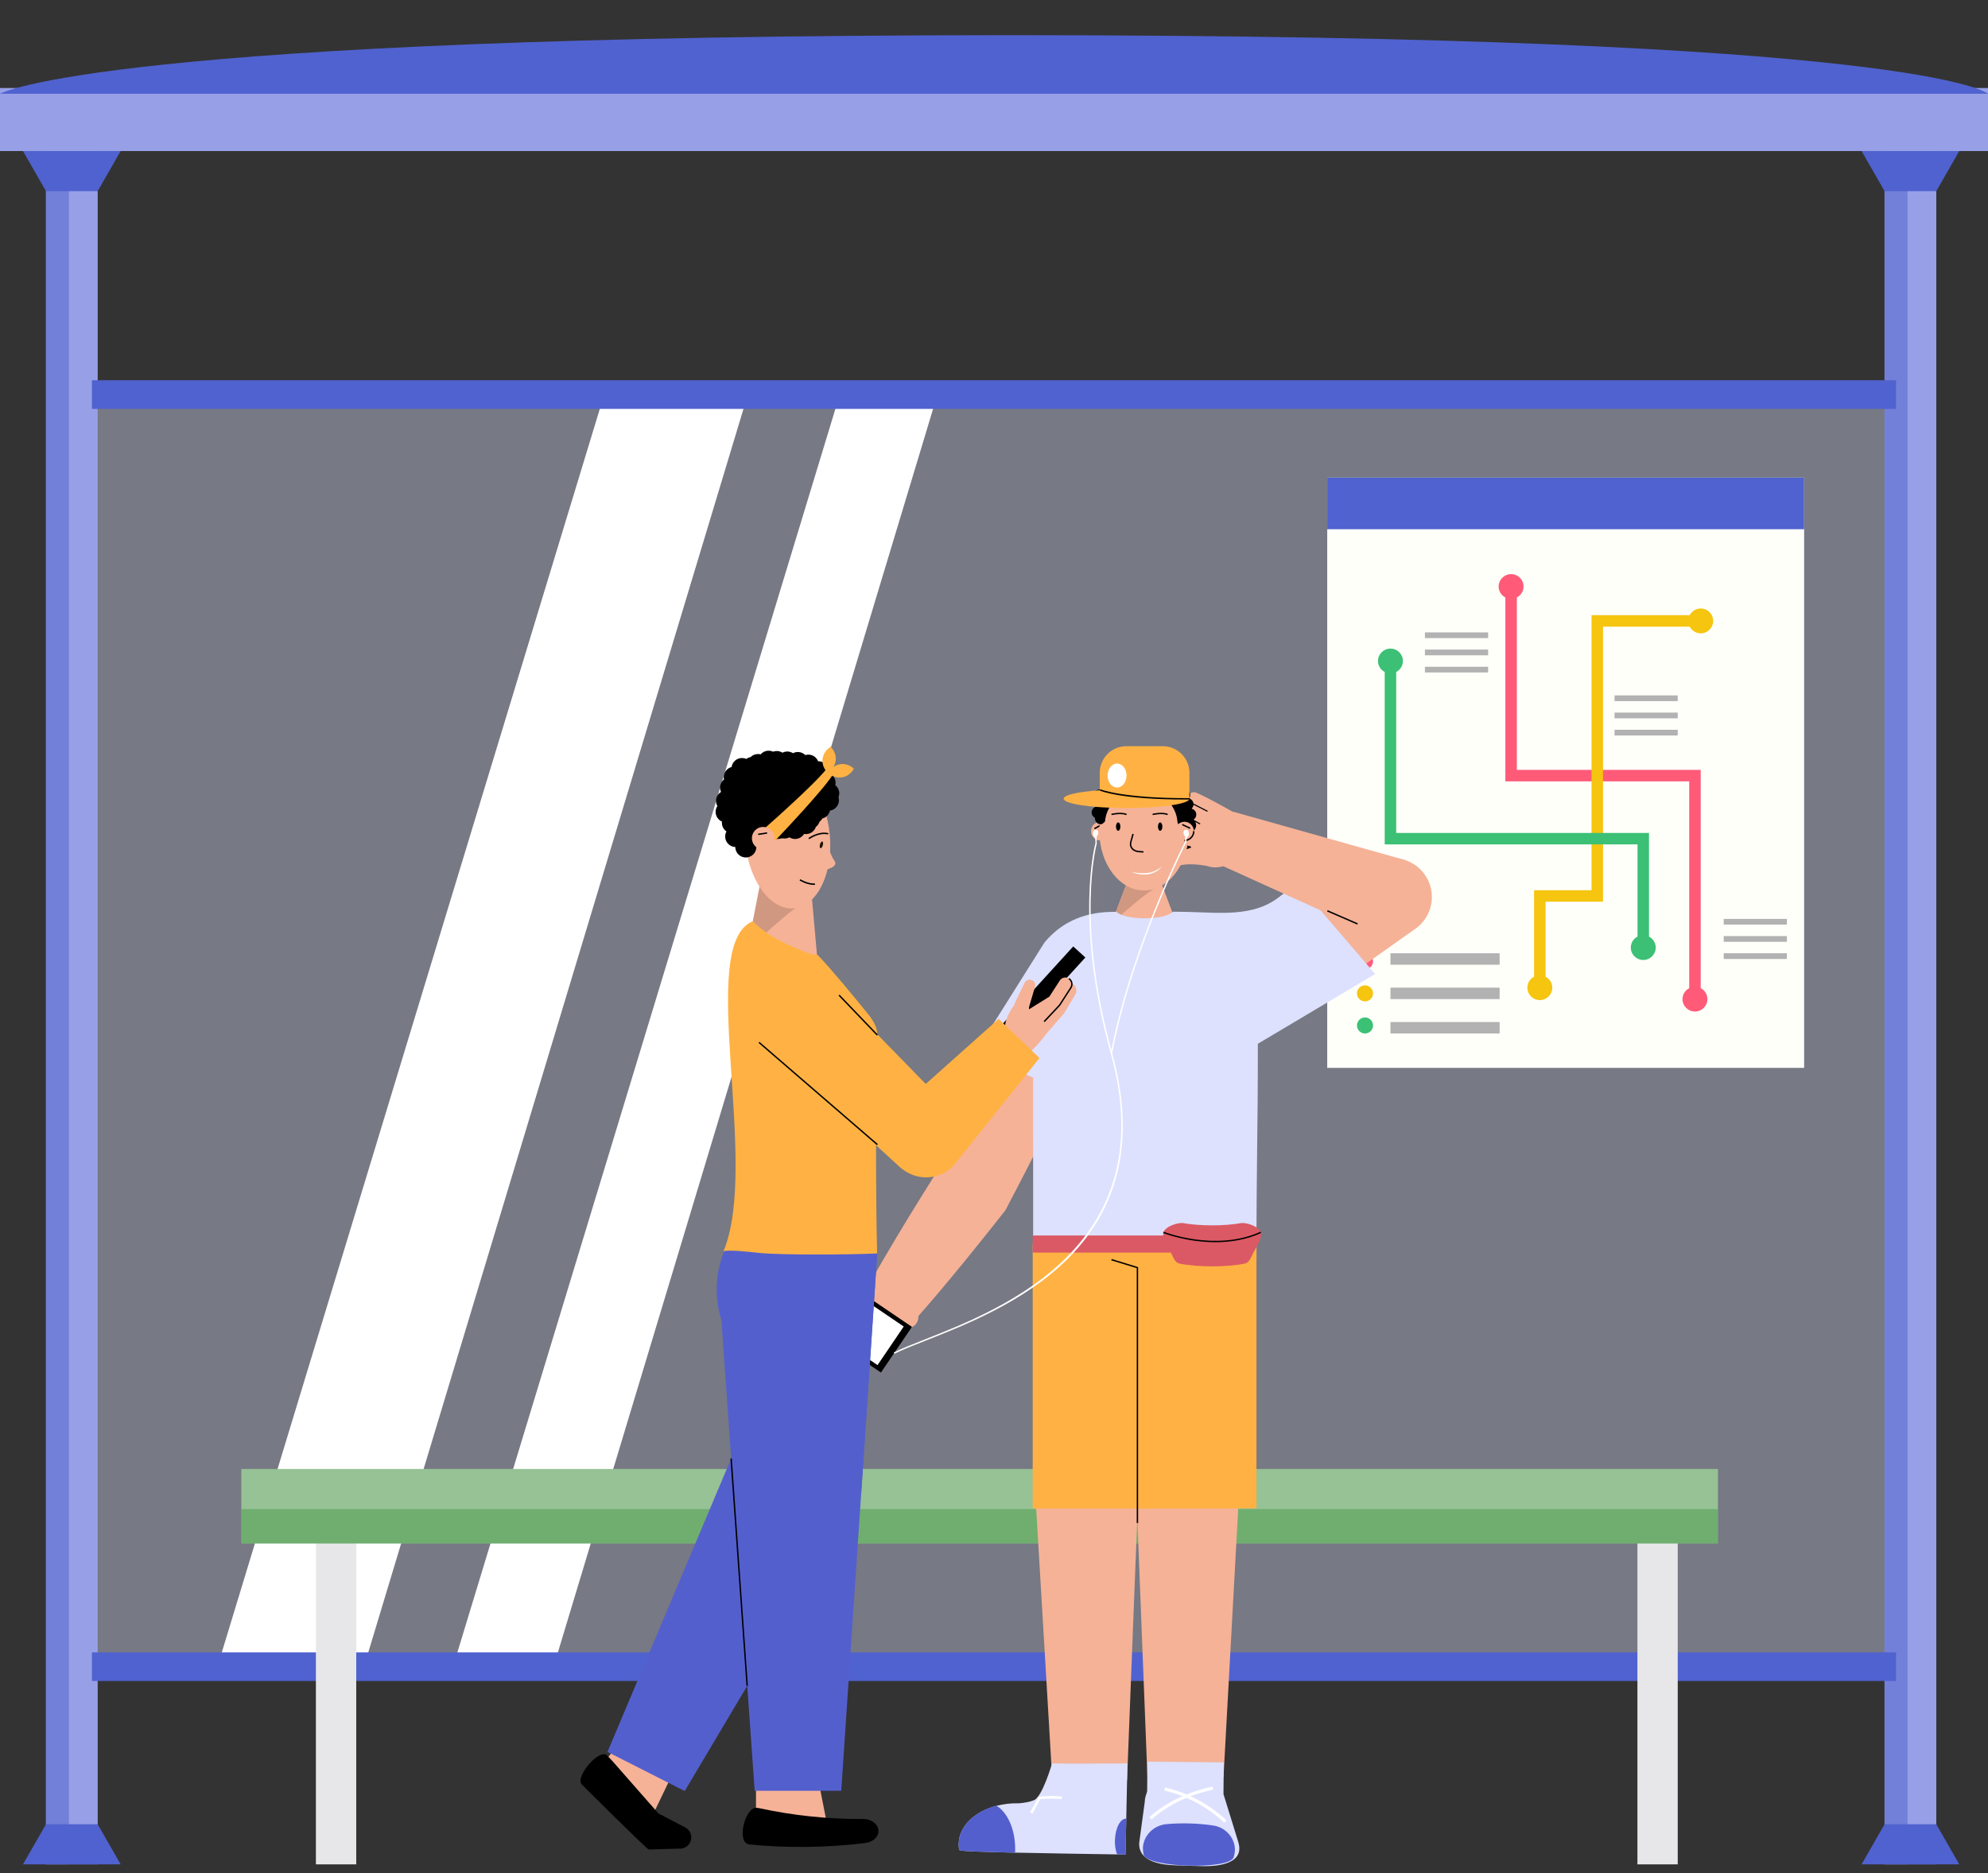 <svg width="226" height="213" viewBox="0 0 226 213" fill="none" xmlns="http://www.w3.org/2000/svg">
<rect x="0" y="0" width="226" height="213" fill="#333333" stroke="none"/>
<g clip-path="url(#clip0_1693_10634)">
<path opacity="0.4" d="M215.547 45.193H10.449V189.194H215.547V45.193Z" fill="#DDE2FE"/>
<path d="M220.121 15.872H214.242V212H220.121V15.872Z" fill="#97A0E7"/>
<path d="M216.855 15.872H214.242V212H216.855V15.872Z" fill="#7380DA"/>
<path d="M11.105 15.872H5.227V212H11.105V15.872Z" fill="#97A0E7"/>
<path d="M7.839 15.872H5.227V212H7.839V15.872Z" fill="#7380DA"/>
<path d="M13.717 17.175H2.613L5.226 21.736H11.105L13.717 17.175Z" fill="#5062CF"/>
<path d="M222.733 17.175H211.629L214.242 21.736H220.12L222.733 17.175Z" fill="#5062CF"/>
<path d="M205.097 54.315H150.883V121.429H205.097V54.315Z" fill="#FFFFFA"/>
<path d="M190.728 79.076H183.543V79.728H190.728V79.076Z" fill="#B2B2B2"/>
<path d="M190.728 81.031H183.543V81.682H190.728V81.031Z" fill="#B2B2B2"/>
<path d="M190.728 82.985H183.543V83.637H190.728V82.985Z" fill="#B2B2B2"/>
<path d="M169.173 71.909H161.988V72.56H169.173V71.909Z" fill="#B2B2B2"/>
<path d="M169.173 73.863H161.988V74.515H169.173V73.863Z" fill="#B2B2B2"/>
<path d="M169.173 75.818H161.988V76.469H169.173V75.818Z" fill="#B2B2B2"/>
<path d="M205.097 54.315H150.883V60.18H205.097V54.315Z" fill="#5062CF"/>
<path d="M203.138 104.488H195.953V105.139H203.138V104.488Z" fill="#B2B2B2"/>
<path d="M203.138 106.443H195.953V107.094H203.138V106.443Z" fill="#B2B2B2"/>
<path d="M203.138 108.397H195.953V109.049H203.138V108.397Z" fill="#B2B2B2"/>
<path d="M170.481 112.307H158.07V113.61H170.481V112.307Z" fill="#B2B2B2"/>
<path d="M170.481 108.397H158.07V109.701H170.481V108.397Z" fill="#B2B2B2"/>
<path d="M170.481 116.216H158.07V117.519H170.481V116.216Z" fill="#B2B2B2"/>
<path d="M156.091 109.31C156.091 109.811 155.679 110.222 155.176 110.222C154.673 110.222 154.262 109.811 154.262 109.31C154.262 108.808 154.673 108.397 155.176 108.397C155.679 108.397 156.091 108.808 156.091 109.31Z" fill="#FF5B79"/>
<path d="M156.091 112.959C156.091 113.46 155.679 113.871 155.176 113.871C154.673 113.871 154.262 113.46 154.262 112.959C154.262 112.457 154.673 112.046 155.176 112.046C155.679 112.046 156.091 112.457 156.091 112.959Z" fill="#F5C50F"/>
<path d="M156.091 116.608C156.091 117.109 155.679 117.52 155.176 117.52C154.673 117.52 154.262 117.109 154.262 116.608C154.262 116.106 154.673 115.695 155.176 115.695C155.679 115.695 156.091 116.106 156.091 116.608Z" fill="#3BC075"/>
<path d="M193.34 112.366V87.546H172.438V67.94C172.888 67.706 173.202 67.237 173.202 66.696C173.202 65.914 172.568 65.282 171.785 65.282C171.001 65.282 170.367 65.914 170.367 66.696C170.367 67.237 170.681 67.706 171.131 67.94V88.85H192.033V112.366C191.582 112.6 191.269 113.069 191.269 113.61C191.269 114.392 191.903 115.024 192.686 115.024C193.47 115.024 194.104 114.392 194.104 113.61C194.104 113.069 193.79 112.6 193.34 112.366Z" fill="#FF5B79"/>
<path d="M193.339 69.191C192.797 69.191 192.327 69.504 192.092 69.954H180.929V101.23H174.397V111.062C173.946 111.297 173.633 111.766 173.633 112.307C173.633 113.089 174.266 113.721 175.05 113.721C175.834 113.721 176.468 113.089 176.468 112.307C176.468 111.766 176.154 111.297 175.703 111.062V102.533H182.235V71.257H192.092C192.327 71.707 192.797 72.019 193.339 72.019C194.123 72.019 194.757 71.387 194.757 70.605C194.757 69.823 194.123 69.191 193.339 69.191Z" fill="#F5C50F"/>
<path d="M187.463 106.501V94.714H158.723V76.411C159.174 76.176 159.487 75.707 159.487 75.166C159.487 74.385 158.854 73.752 158.07 73.752C157.286 73.752 156.652 74.385 156.652 75.166C156.652 75.707 156.966 76.176 157.417 76.411V96.017H186.156V106.501C185.706 106.736 185.392 107.205 185.392 107.746C185.392 108.528 186.026 109.16 186.81 109.16C187.593 109.16 188.227 108.528 188.227 107.746C188.227 107.205 187.913 106.736 187.463 106.501Z" fill="#3BC075"/>
<path d="M226 10.008H0V17.175H226V10.008Z" fill="#97A0E7"/>
<path d="M0 10.659H226C226 10.659 218.763 4 115.162 4C11.561 4 0 10.659 0 10.659Z" fill="#5062CF"/>
<path d="M211.629 212H222.733L220.12 207.439H214.242L211.629 212Z" fill="#5062CF"/>
<path d="M2.613 212H13.717L11.105 207.439H5.226L2.613 212Z" fill="#5062CF"/>
<path d="M68.583 45.193L24.82 189.194H41.476L84.913 45.193H68.583Z" fill="white"/>
<path d="M51.602 189.194H63.032L106.469 45.193H95.365L51.602 189.194Z" fill="white"/>
<path d="M215.547 187.891H10.449V191.149H215.547V187.891Z" fill="#5062CF"/>
<path d="M215.547 43.239H10.449V46.497H215.547V43.239Z" fill="#5062CF"/>
<path d="M190.729 172.905H186.156V212H190.729V172.905Z" fill="#E7E7E9"/>
<g style="mix-blend-mode:multiply" opacity="0.6">
<path d="M188.116 172.905H186.156V212H188.116V172.905Z" fill="#E7E7E9"/>
</g>
<path d="M40.498 172.905H35.926V212H40.498V172.905Z" fill="#E7E7E9"/>
<g style="mix-blend-mode:multiply" opacity="0.6">
<path d="M37.885 172.905H35.926V212H37.885V172.905Z" fill="#E7E7E9"/>
</g>
<path d="M195.301 167.041H27.434V175.511H195.301V167.041Z" fill="#96C295"/>
<g style="mix-blend-mode:multiply" opacity="0.4">
<path d="M195.301 171.602H27.434V175.511H195.301V171.602Z" fill="#369239"/>
</g>
</g>
<g clip-path="url(#clip1_1693_10634)">
<path d="M104.183 150.479C103.523 151.451 101.634 151.316 99.959 150.179C98.285 149.042 97.466 147.337 98.12 146.365C98.78 145.393 100.668 145.528 102.343 146.665C104.018 147.802 104.837 149.507 104.183 150.479Z" fill="#F5B297"/>
<path d="M122.385 121.44C121.78 122.76 121.144 124.068 120.514 125.376L119.555 127.332C119.237 127.986 118.907 128.634 118.583 129.282L118.094 130.26L117.599 131.232L116.609 133.175L115.606 135.113L114.598 137.05L114.396 137.442C114.341 137.552 114.262 137.668 114.188 137.759L112.99 139.275L111.786 140.785L110.576 142.289L109.971 143.04L109.359 143.786C108.95 144.281 108.547 144.783 108.131 145.278L106.89 146.763C106.053 147.747 105.221 148.731 104.366 149.697L98.926 145.846C99.549 144.715 100.203 143.603 100.851 142.49L101.835 140.828C102.165 140.272 102.501 139.728 102.832 139.171L103.333 138.346L103.84 137.527L104.855 135.883L105.875 134.245L106.908 132.613L106.499 133.322L107.318 131.299L108.149 129.282L108.987 127.265L109.408 126.256L109.836 125.254C110.124 124.587 110.405 123.915 110.692 123.249L111.56 121.25C112.147 119.918 112.733 118.591 113.351 117.271L122.397 121.452L122.385 121.44Z" fill="#F5B297"/>
<path d="M103.67 150.88L95.188 145.126L91.664 150.321L100.147 156.075L103.67 150.88Z" fill="black"/>
<path d="M102.738 150.839L95.57 145.977L92.592 150.368L99.76 155.23L102.738 150.839Z" fill="white"/>
<path d="M133.021 98.225C133.198 98.482 133.522 98.585 133.809 98.494L133.871 98.475C134.127 98.396 134.402 98.341 134.69 98.311C134.977 98.28 135.276 98.274 135.576 98.28C135.875 98.292 136.181 98.317 136.487 98.353C136.639 98.372 136.786 98.396 136.939 98.421C137.012 98.433 137.086 98.445 137.159 98.463L137.263 98.488L137.312 98.5H137.336L137.348 98.512C138.027 98.757 139.439 98.653 139.683 97.974C139.8 97.656 139.634 97.265 139.353 96.917L139.683 96.171C139.683 96.171 140.044 94.888 140.24 94.258C140.258 94.282 140.27 94.307 140.27 94.325L141.101 92.596L140.221 92.357C139.769 92.094 136.273 90.132 135.79 90.083C135.674 90.071 135.564 90.089 135.466 90.132C135.252 90.224 135.093 90.426 135.069 90.676C135.044 90.939 135.179 91.183 135.386 91.306C135.46 91.349 135.545 91.379 135.637 91.391C135.808 91.44 136.23 91.672 136.774 91.996C136.78 91.996 136.792 92.009 136.798 92.015C136.774 92.027 136.743 92.039 136.719 92.052C136.285 92.253 135.882 92.534 135.533 92.889C135.478 92.944 135.423 93.005 135.374 93.06C135.35 93.091 135.319 93.127 135.295 93.158C135.264 93.195 135.234 93.231 135.209 93.268C135.117 93.39 135.026 93.525 134.946 93.659C134.818 93.873 134.732 94.105 134.69 94.344C134.69 94.344 134.69 94.35 134.69 94.356C134.684 94.399 134.677 94.441 134.671 94.484C134.671 94.496 134.671 94.515 134.671 94.527C134.61 95.114 134.8 95.719 135.221 96.171L135.374 96.318C135.374 96.318 135.35 96.324 135.338 96.33C134.977 96.428 134.616 96.544 134.256 96.685C133.895 96.837 133.547 97.015 133.21 97.253C132.893 97.473 132.813 97.913 133.039 98.231L133.021 98.225Z" fill="#F5B297"/>
<path d="M138.099 97.931C137.855 97.968 137.598 97.931 137.366 97.809C137.329 97.791 137.292 97.766 137.262 97.748C136.895 97.504 136.522 97.277 136.143 97.063C134.762 96.287 133.27 95.688 131.712 95.334C131.253 95.224 130.96 94.765 131.07 94.307C131.168 93.879 131.583 93.598 132.011 93.647C132.458 93.702 132.891 93.787 133.313 93.897C133.393 93.916 133.466 93.94 133.539 93.958C133.869 94.05 134.2 94.16 134.523 94.276C134.523 94.276 134.53 94.276 134.536 94.276C134.591 94.294 134.652 94.319 134.707 94.337C135.911 94.796 137.066 95.413 138.246 96.03L138.484 95.694C138.594 95.749 138.692 95.823 138.772 95.908C138.808 95.945 138.839 95.981 138.869 96.024L138.111 97.919L138.099 97.931Z" fill="#F5B297"/>
<path d="M138.753 95.915C138.753 95.915 138.734 95.951 138.722 95.97C138.386 96.471 137.707 96.605 137.206 96.275C137.176 96.257 137.145 96.232 137.115 96.208C136.351 95.578 135.532 95.01 134.657 94.527C134.486 94.429 134.309 94.338 134.132 94.252C134.132 94.252 134.132 94.252 134.126 94.252C133.93 94.154 133.728 94.056 133.521 93.965C133.447 93.934 133.374 93.897 133.301 93.867C132.964 93.72 132.622 93.586 132.274 93.47C131.864 93.329 131.644 92.877 131.785 92.467C131.919 92.082 132.323 91.868 132.708 91.954C132.714 91.954 132.726 91.954 132.732 91.96C132.812 91.978 132.897 91.997 132.977 92.021C133.105 92.052 133.227 92.088 133.356 92.119C134.095 92.327 134.822 92.583 135.532 92.889C136.534 93.323 137.5 93.849 138.41 94.46C138.734 94.68 138.912 95.047 138.899 95.407C138.899 95.585 138.844 95.762 138.747 95.921L138.753 95.915Z" fill="#F5B297"/>
<path d="M139.154 95.285C139.074 95.334 138.995 95.376 138.909 95.401C138.591 95.505 138.224 95.462 137.931 95.248C137.901 95.224 137.87 95.205 137.845 95.181C137.033 94.46 136.152 93.818 135.211 93.268C134.539 92.87 133.836 92.528 133.102 92.241C132.95 92.18 132.827 92.076 132.742 91.954C132.595 91.746 132.558 91.471 132.656 91.22C132.803 90.841 133.218 90.645 133.597 90.749C134.203 90.914 134.789 91.122 135.37 91.355C135.847 91.55 136.317 91.764 136.776 91.996C136.941 92.082 137.106 92.167 137.271 92.259C137.937 92.626 138.579 93.029 139.196 93.475C139.416 93.634 139.557 93.861 139.618 94.099L139.147 95.285H139.154Z" fill="#F5B297"/>
<path d="M132.961 92.009L132.949 92.131C133.67 92.198 136.372 93.738 136.403 93.751L136.464 93.641C136.354 93.579 133.707 92.076 132.961 92.002V92.009Z" fill="black"/>
<path d="M133.321 93.8L133.297 93.922C133.609 93.983 135.467 94.845 135.485 94.857L135.54 94.747C135.461 94.71 133.651 93.867 133.327 93.806L133.321 93.8Z" fill="black"/>
<path d="M137.299 92.198L135.422 91.245L135.392 91.306L135.367 91.355L136.724 92.045L137.244 92.308L137.274 92.259L137.299 92.198Z" fill="black"/>
<path d="M134.268 96.758L134.219 96.605L135.056 96.33L133.418 95.866L133.461 95.713L135.349 96.251C135.38 96.263 135.404 96.294 135.404 96.324C135.404 96.361 135.38 96.391 135.349 96.404L134.268 96.758Z" fill="black"/>
<path d="M133.781 105.065C131.385 105.969 128.738 105.969 126.336 105.065C126.91 103.549 127.479 102.033 128.053 100.517C129.343 101.006 130.767 101.006 132.057 100.517C132.632 102.033 133.2 103.549 133.775 105.065H133.781Z" fill="#F5B297"/>
<path d="M126.34 105.065C126.34 105.065 131.138 100.572 132.122 100.676L128.057 100.517L126.34 105.065Z" fill="#D19881"/>
<path d="M124.03 94.576C124.067 95.162 124.574 95.609 125.161 95.566C125.748 95.529 126.194 95.022 126.151 94.435C126.108 93.848 125.607 93.402 125.02 93.445C124.434 93.487 123.987 93.989 124.03 94.576Z" fill="#F5B297"/>
<path d="M125.254 93.669L124.379 94.157L124.456 94.296L125.332 93.808L125.254 93.669Z" fill="black"/>
<path d="M130.056 101.256C132.861 101.256 135.135 98.235 135.135 94.508C135.135 90.781 132.861 87.76 130.056 87.76C127.251 87.76 124.977 90.781 124.977 94.508C124.977 98.235 127.251 101.256 130.056 101.256Z" fill="#F5B297"/>
<path d="M135.638 93.219C135.711 93.182 135.778 93.127 135.833 93.066C136.078 92.785 136.047 92.357 135.766 92.112C135.693 92.045 135.607 92.002 135.522 91.978C135.503 91.966 135.491 91.954 135.473 91.941C135.491 91.929 135.503 91.911 135.515 91.892C135.76 91.611 135.729 91.183 135.448 90.939C135.369 90.872 135.283 90.823 135.185 90.798C135.375 90.517 135.332 90.138 135.069 89.912C134.868 89.735 134.586 89.704 134.354 89.802C134.354 89.79 134.366 89.784 134.366 89.772C134.421 89.631 134.427 89.484 134.397 89.35C134.531 89.276 134.641 89.16 134.709 89.007C134.849 88.665 134.684 88.268 134.336 88.127C134.311 88.115 134.287 88.109 134.269 88.103C134.122 87.901 133.871 87.791 133.608 87.834C133.486 87.852 133.376 87.907 133.291 87.981C133.291 87.95 133.291 87.919 133.284 87.889C133.223 87.522 132.875 87.272 132.508 87.339C132.404 87.357 132.313 87.394 132.233 87.449C132.148 87.162 131.885 86.966 131.585 86.966C131.402 86.905 131.194 86.923 131.023 87.033C130.919 87.1 130.84 87.192 130.785 87.296C130.772 87.265 130.76 87.241 130.742 87.21C130.546 86.893 130.131 86.801 129.813 86.996C129.727 87.052 129.654 87.125 129.605 87.204C129.391 86.942 129.012 86.874 128.725 87.058C128.706 87.07 128.688 87.082 128.67 87.094C128.639 87.076 128.602 87.052 128.566 87.039C128.223 86.893 127.826 87.045 127.679 87.388C127.631 87.504 127.612 87.62 127.631 87.736C127.606 87.718 127.576 87.706 127.545 87.693C127.203 87.547 126.805 87.699 126.659 88.042C126.616 88.139 126.598 88.237 126.604 88.335C126.28 88.237 125.931 88.396 125.791 88.708C125.681 88.965 125.736 89.252 125.919 89.441C125.815 89.509 125.73 89.606 125.675 89.729C125.662 89.765 125.65 89.802 125.638 89.833C125.571 89.869 125.516 89.918 125.467 89.973C125.345 89.851 125.173 89.778 124.99 89.778C124.617 89.778 124.318 90.077 124.318 90.45C124.318 90.731 124.489 90.969 124.727 91.067C124.66 91.171 124.623 91.299 124.623 91.428C124.623 91.532 124.648 91.63 124.691 91.715C124.354 91.752 124.098 92.039 124.098 92.388C124.098 92.656 124.25 92.883 124.477 92.993C124.477 93.017 124.477 93.035 124.477 93.06C124.477 93.433 124.776 93.732 125.149 93.732C125.29 93.732 125.455 93.592 125.62 93.402C125.797 91.385 127.569 89.796 129.739 89.796C131.909 89.796 133.767 91.459 133.865 93.549C134.067 93.94 134.25 94.344 134.391 94.759C134.843 94.869 135.35 94.771 135.68 94.472C136.096 94.099 136.078 93.549 135.662 93.194L135.638 93.219ZM133.401 91.232C133.401 91.232 133.413 91.208 133.419 91.196C133.437 91.202 133.456 91.214 133.474 91.22C133.449 91.22 133.425 91.226 133.401 91.232Z" fill="black"/>
<path d="M135.717 94.508C135.717 95.095 135.24 95.572 134.653 95.572C134.067 95.572 133.59 95.095 133.59 94.508C133.59 93.922 134.067 93.445 134.653 93.445C135.24 93.445 135.717 93.922 135.717 94.508Z" fill="#F5B297"/>
<path d="M134.431 93.686L134.363 93.829L135.269 94.258L135.337 94.114L134.431 93.686Z" fill="black"/>
<path d="M134.648 95.651V95.492C135.192 95.492 135.633 95.052 135.633 94.508H135.791C135.791 95.138 135.278 95.651 134.648 95.651Z" fill="black"/>
<path d="M132.177 84.851H128.051C126.376 84.851 125.02 86.208 125.02 87.883V90.921H125.093C125.392 90.383 127.526 89.967 130.117 89.967C132.709 89.967 134.836 90.383 135.142 90.921H135.215V87.883C135.215 86.208 133.858 84.851 132.183 84.851H132.177Z" fill="#FFB243"/>
<path d="M135.217 90.823C135.217 91.41 132.014 91.886 128.065 91.886C124.117 91.886 120.914 91.41 120.914 90.823C120.914 90.236 124.117 89.759 128.065 89.759C132.014 89.759 135.217 90.236 135.217 90.823Z" fill="#FFB243"/>
<path d="M134.777 90.915C127.406 90.915 125.113 89.937 125.016 89.894L125.077 89.747C125.077 89.747 127.546 90.792 135.272 90.756V90.915C135.107 90.915 134.936 90.915 134.771 90.915H134.777Z" fill="black"/>
<path d="M126.99 89.551C127.584 89.551 128.066 88.941 128.066 88.188C128.066 87.436 127.584 86.825 126.99 86.825C126.396 86.825 125.914 87.436 125.914 88.188C125.914 88.941 126.396 89.551 126.99 89.551Z" fill="white"/>
<path d="M132.142 93.995C132.142 94.258 132.032 94.472 131.891 94.472C131.751 94.472 131.641 94.258 131.641 93.995C131.641 93.733 131.751 93.519 131.891 93.519C132.032 93.519 132.142 93.733 132.142 93.995Z" fill="black"/>
<path d="M127.368 93.995C127.368 94.258 127.258 94.472 127.118 94.472C126.977 94.472 126.867 94.258 126.867 93.995C126.867 93.733 126.977 93.519 127.118 93.519C127.258 93.519 127.368 93.733 127.368 93.995Z" fill="black"/>
<path d="M129.984 96.954L129.465 96.917C129.086 96.886 128.774 96.734 128.597 96.477C128.444 96.257 128.401 95.988 128.481 95.707L128.731 94.808L128.884 94.851L128.633 95.749C128.566 95.982 128.597 96.202 128.725 96.385C128.878 96.605 129.141 96.734 129.477 96.758L129.996 96.795L129.984 96.954Z" fill="black"/>
<path d="M128.608 99.124C128.76 99.16 128.913 99.203 129.072 99.221C129.225 99.252 129.384 99.27 129.537 99.282C129.848 99.307 130.16 99.307 130.466 99.264C130.778 99.234 131.071 99.136 131.352 99.007L131.56 98.903L131.756 98.775C131.786 98.757 131.823 98.732 131.853 98.714L131.945 98.641C132.006 98.592 132.067 98.537 132.128 98.488C131.927 98.732 131.694 98.971 131.407 99.117C131.126 99.276 130.808 99.38 130.484 99.423C130.16 99.46 129.836 99.46 129.518 99.405C129.201 99.35 128.889 99.264 128.602 99.124H128.608Z" fill="white"/>
<path d="M126.379 92.693L126.336 92.54C126.379 92.528 127.375 92.278 128.096 92.54L128.041 92.687C127.369 92.437 126.391 92.687 126.379 92.687V92.693Z" fill="black"/>
<path d="M131.055 92.693L131.012 92.54C131.055 92.528 132.051 92.278 132.772 92.54L132.717 92.687C132.045 92.437 131.067 92.687 131.055 92.687V92.693Z" fill="black"/>
<path d="M141.817 105.975L156.248 98.121C158.394 96.954 161.077 97.748 162.244 99.888C163.326 101.88 162.721 104.337 160.912 105.609L147.495 115.095C145.069 116.812 141.713 116.232 139.996 113.805C138.278 111.379 138.859 108.023 141.285 106.305C141.45 106.189 141.646 106.067 141.817 105.975Z" fill="#F5B297"/>
<path d="M156.333 110.755L147.477 100.438L145.313 102.076C142.41 104.276 138.657 103.781 135.014 103.695C134.995 103.695 134.977 103.695 134.965 103.695C134.427 103.683 133.895 103.677 133.357 103.671C132.954 104.105 131.664 104.423 130.13 104.423C128.596 104.423 127.337 104.111 126.915 103.683C126.695 103.683 126.481 103.689 126.261 103.695C122.924 103.763 120.454 105.089 118.724 107.192L110.754 119.869L117.447 122.527C117.447 130.412 117.453 132.454 117.453 143.236C126.603 142.496 133.687 142.496 142.837 143.236C142.837 131.207 142.996 129.758 142.996 118.689L156.333 110.755Z" fill="#DDE1FE"/>
<path d="M154.594 105.547L137.84 97.943L140.187 92.302L159.82 97.821L154.594 105.547Z" fill="#F5B297"/>
<path d="M150.931 103.499L150.867 103.645L154.298 105.136L154.361 104.99L150.931 103.499Z" fill="black"/>
<path d="M141.022 166.86L139.091 202.061H130.442L129.066 166.86H141.022Z" fill="#F5B297"/>
<path d="M139.121 200.404L130.441 200.323L130.408 203.917L139.087 203.997L139.121 200.404Z" fill="#DDE1FE"/>
<path d="M140.755 209.408L139.117 204.108C138.652 202.678 137.24 201.688 135.614 201.639L134.049 201.596C131.959 201.535 130.205 203.032 130.131 204.946L129.502 209.591C129.428 211.504 131.562 212.054 133.652 212.115L136.531 212.201C139.117 212.274 141.488 211.681 140.755 209.414V209.408Z" fill="#DDE1FE"/>
<path d="M140.256 211.174C140.275 211.101 140.293 211.027 140.311 210.948C140.696 209.456 139.627 207.824 137.885 207.574C136.149 207.323 134.395 207.274 132.64 207.421C130.88 207.568 129.694 209.139 129.969 210.642C129.982 210.716 129.994 210.795 130.006 210.868C130.281 212.384 139.871 212.665 140.256 211.168V211.174Z" fill="#545FCE"/>
<path d="M130.91 206.896L130.672 206.627C132.554 204.952 135.036 203.754 137.848 203.161L137.921 203.51C135.171 204.084 132.744 205.252 130.91 206.89V206.896Z" fill="white"/>
<path d="M139.191 207.262C137.247 205.453 134.888 204.188 132.363 203.607L132.443 203.259C135.028 203.852 137.449 205.147 139.435 207L139.191 207.262Z" fill="white"/>
<path d="M129.501 167.233L128.126 202.434H119.629L117.539 167.233H129.501Z" fill="#F5B297"/>
<path d="M108.988 209.64C108.988 209.707 108.988 209.78 108.988 209.854C108.994 210 109.007 210.147 109.037 210.294C109.056 210.331 109.074 210.361 109.098 210.392C109.19 210.502 112.051 210.593 115.394 210.667C119.031 210.746 125.137 210.844 126.989 210.868C127.594 210.875 127.949 210.881 127.949 210.881L128.169 200.526C128.169 200.526 120.21 200.569 119.599 200.526C119.599 200.526 118.505 204.31 117.552 204.701C117.02 204.915 116.445 205.001 115.871 205.056C115.834 205.056 115.804 205.056 115.767 205.056C114.893 205.037 114.055 205.141 113.285 205.343C110.804 205.985 109.031 207.653 108.988 209.652V209.64Z" fill="#DDE1FE"/>
<path d="M126.743 209.273C126.731 209.878 126.823 210.428 126.994 210.869C127.599 210.875 127.954 210.881 127.954 210.881L128.039 206.792C127.355 206.779 126.78 207.886 126.749 209.273H126.743Z" fill="#545FCE"/>
<path d="M108.988 209.64C108.988 209.707 108.988 209.78 108.988 209.854C108.994 210 109.007 210.147 109.037 210.294C109.056 210.33 109.074 210.361 109.098 210.392C109.19 210.502 112.051 210.593 115.394 210.667C115.4 210.587 115.4 210.508 115.406 210.428C115.455 208.106 114.569 206.113 113.285 205.331C110.804 205.972 109.031 207.641 108.988 209.64Z" fill="#545FCE"/>
<path d="M118.033 204.616L117.996 204.316C119.439 204.139 120.673 204.279 120.722 204.279L120.686 204.579C120.686 204.579 119.432 204.444 118.027 204.61L118.033 204.616Z" fill="white"/>
<path d="M118.065 204.323L117.105 206.097L117.369 206.239L118.329 204.465L118.065 204.323Z" fill="white"/>
<path d="M130.931 141.42H117.398V171.524H130.931V141.42Z" fill="#FFB243"/>
<path d="M142.837 141.42H129.305V171.524H142.837V141.42Z" fill="#FFB243"/>
<path d="M129.384 173.186H129.225V144.202L126.328 143.315L126.377 143.163L129.384 144.086V173.186Z" fill="black"/>
<path d="M133.144 140.491H117.398V142.435H133.144V140.491Z" fill="#DB5964"/>
<path d="M141.468 143.694C139.402 144.104 136.187 144.104 134.121 143.694C133.461 143.554 133.363 142.802 132.905 142.087C132.605 141.439 132.11 140.785 132.263 140.137C132.477 139.422 134.011 138.976 134.537 139.086C136.419 139.422 139.176 139.422 141.059 139.086C141.584 138.976 143.118 139.416 143.332 140.137C143.485 140.785 142.99 141.439 142.691 142.087C142.232 142.802 142.134 143.554 141.474 143.694H141.468Z" fill="#DB5964"/>
<path d="M138.168 141.255C134.898 141.255 132.269 140.229 132.227 140.21L132.288 140.063C132.349 140.088 138.204 142.38 143.296 140.063L143.363 140.21C141.633 140.993 139.824 141.255 138.174 141.255H138.168Z" fill="black"/>
<path d="M135.162 94.808C135.162 94.533 135.028 94.288 134.747 94.368C134.649 94.392 134.581 94.435 134.551 94.606C134.52 94.759 134.581 94.954 134.673 95.052C134.777 95.162 134.722 95.309 134.722 95.462V95.761C134.722 95.847 134.722 95.902 134.722 95.902C134.808 95.902 134.875 95.835 134.875 95.749V95.541C134.875 95.376 134.942 95.224 135.052 95.107C135.125 95.028 135.168 94.924 135.168 94.814L135.162 94.808Z" fill="white"/>
<path d="M124.237 94.808C124.237 94.533 124.371 94.288 124.652 94.368C124.75 94.392 124.817 94.435 124.848 94.606C124.878 94.759 124.817 94.954 124.726 95.052C124.622 95.162 124.677 95.309 124.677 95.462V95.761C124.677 95.847 124.677 95.902 124.677 95.902C124.591 95.902 124.524 95.835 124.524 95.749V95.541C124.524 95.376 124.457 95.224 124.347 95.107C124.273 95.028 124.23 94.924 124.23 94.814L124.237 94.808Z" fill="white"/>
<path d="M101.679 153.938L101.605 153.798C102.473 153.352 103.739 152.856 105.2 152.282C114.001 148.816 132.32 141.61 126.269 119.777C122.094 104.722 124.514 95.914 124.545 95.829L124.698 95.871C124.673 95.957 122.265 104.728 126.428 119.734C129.056 129.214 127.412 137.032 121.544 142.979C116.636 147.954 109.79 150.65 105.267 152.429C103.806 153.003 102.547 153.498 101.685 153.938H101.679Z" fill="white"/>
<path d="M126.434 119.765L126.281 119.734C128.512 107.931 134.618 95.908 134.68 95.786L134.82 95.859C134.759 95.982 128.665 107.986 126.44 119.765H126.434Z" fill="white"/>
<path d="M74.025 206.761L68.144 201.168L71.066 197.22L76.635 201.339L74.025 206.761Z" fill="#F5B297"/>
<path d="M99.746 142.227L97.894 169.916L84.948 191.7L77.84 203.662L69.062 199.212L83.121 165.845L89.893 149.764C90.101 148.492 90.541 147.215 91.22 146.005C92.943 142.936 95.828 140.98 98.854 140.479C99.202 141.029 99.496 141.61 99.746 142.227Z" fill="#545FCE"/>
<path d="M77.869 207.782L74.85 206.211L69.636 200.27C69.593 200.209 69.067 199.683 69.018 199.628C68.218 198.723 65.339 202.012 66.133 202.916C66.133 202.916 73.499 210.251 73.755 210.312C73.755 210.312 77.013 210.202 77.197 210.215C77.704 210.245 78.211 209.982 78.45 209.512C78.774 208.876 78.517 208.106 77.869 207.788V207.782Z" fill="black"/>
<path d="M94.001 207.342H85.945V202.434H93.036L94.001 207.342Z" fill="#F5B297"/>
<path d="M99.748 142.227L97.895 169.916L95.634 203.638H85.793L84.95 191.7L83.122 165.845L82.01 150.118C81.618 148.884 81.435 147.551 81.49 146.164C81.734 140.345 86.203 135.803 91.459 136.023C94.546 136.152 97.217 137.888 98.855 140.479C99.204 141.029 99.497 141.61 99.748 142.227Z" fill="#545FCE"/>
<path d="M83.194 165.835L83.035 165.846L84.862 191.704L85.02 191.693L83.194 165.835Z" fill="black"/>
<path d="M86.38 205.624C90.139 206.443 94.1 206.865 98.152 206.84C99.057 206.84 99.833 207.421 99.864 208.179C99.894 208.87 99.24 209.469 98.372 209.573C94.026 210.104 89.595 210.166 85.194 209.738C83.642 209.573 84.711 205.435 86.025 205.569C86.142 205.581 86.27 205.6 86.38 205.624Z" fill="black"/>
<path d="M84.629 109.545L92.942 109.325L92.092 99.771L86.67 99.588L84.629 109.545Z" fill="#F5B297"/>
<path d="M84.919 108.127C84.919 108.127 89.974 103.084 92.59 101.88L86.533 99.863L84.883 108.316L84.919 108.133V108.127Z" fill="#D19881"/>
<path d="M94.332 94.943C94.736 99.301 92.92 103.035 90.267 103.286C87.615 103.53 85.139 100.199 84.736 95.835C84.332 91.477 86.148 87.742 88.8 87.492C91.453 87.247 93.929 90.578 94.332 94.943Z" fill="#F5B297"/>
<path d="M94.1 96.159C94.222 96.421 94.424 97.259 94.87 97.888C95.365 98.585 93.856 98.897 93.856 98.897L94.1 96.159Z" fill="#F5B297"/>
<path d="M93.543 96.116C93.482 96.324 93.365 96.471 93.274 96.446C93.182 96.422 93.158 96.232 93.213 96.025C93.274 95.817 93.39 95.67 93.482 95.695C93.573 95.719 93.598 95.909 93.543 96.116Z" fill="#201600"/>
<path d="M91.994 95.425L91.902 95.297C91.951 95.26 93.045 94.466 94.176 94.735L94.139 94.888C93.076 94.637 92.006 95.419 92 95.425H91.994Z" fill="black"/>
<path d="M92.563 100.627C91.714 100.627 90.925 100.138 90.894 100.113L90.98 99.979C90.98 99.979 91.817 100.499 92.643 100.462V100.621C92.643 100.621 92.594 100.621 92.563 100.621V100.627Z" fill="black"/>
<path d="M95.411 90.273C95.429 89.876 95.246 89.515 94.958 89.283C94.977 89.209 94.989 89.13 94.989 89.05C95.013 88.537 94.702 88.085 94.255 87.895C94.255 87.871 94.255 87.846 94.262 87.816C94.292 87.156 93.773 86.593 93.112 86.569C93.076 86.569 93.045 86.569 93.008 86.569C92.837 86.141 92.434 85.829 91.945 85.811C91.811 85.811 91.676 85.823 91.548 85.86C91.34 85.658 91.065 85.524 90.753 85.511C90.533 85.505 90.325 85.554 90.148 85.646C89.977 85.536 89.775 85.469 89.555 85.456C89.335 85.444 89.127 85.499 88.95 85.591C88.779 85.481 88.577 85.414 88.357 85.401C88.192 85.395 88.039 85.42 87.892 85.475C87.752 85.407 87.599 85.371 87.434 85.365C87.055 85.346 86.707 85.511 86.475 85.78C86.395 85.756 86.303 85.744 86.218 85.744C85.876 85.731 85.558 85.86 85.332 86.086C85.154 86.123 84.983 86.196 84.843 86.3C84.708 86.239 84.561 86.202 84.402 86.196C83.785 86.171 83.253 86.618 83.168 87.217C82.673 87.351 82.3 87.791 82.281 88.323C82.281 88.427 82.287 88.531 82.306 88.629C82.049 88.837 81.878 89.154 81.86 89.509C81.854 89.704 81.89 89.888 81.97 90.053C81.646 90.254 81.42 90.609 81.401 91.025C81.389 91.257 81.45 91.471 81.554 91.66C81.432 91.838 81.359 92.052 81.352 92.278C81.334 92.785 81.633 93.231 82.074 93.427C82.074 93.451 82.067 93.482 82.067 93.506C82.049 93.934 82.257 94.319 82.587 94.545C82.501 94.704 82.447 94.882 82.44 95.071C82.41 95.731 82.929 96.293 83.59 96.318C83.59 96.954 84.097 97.479 84.739 97.504C85.399 97.534 85.961 97.015 85.986 96.355C85.992 96.19 85.967 96.025 85.912 95.878C85.979 95.737 86.022 95.578 86.028 95.413C86.028 95.383 86.028 95.358 86.028 95.328C86.921 95.505 87.923 95.511 88.956 95.322C89.017 95.334 89.078 95.34 89.139 95.346C89.359 95.358 89.567 95.303 89.745 95.212C89.916 95.322 90.117 95.389 90.338 95.401C90.79 95.419 91.187 95.187 91.413 94.826C91.462 94.833 91.511 94.839 91.566 94.845C92.11 94.869 92.587 94.521 92.752 94.026C92.947 93.879 93.094 93.671 93.174 93.433C93.302 93.335 93.406 93.213 93.485 93.072C93.919 92.962 94.255 92.614 94.353 92.174C94.909 92.094 95.35 91.624 95.374 91.037C95.374 90.896 95.362 90.762 95.325 90.64C95.374 90.517 95.405 90.383 95.411 90.248V90.273Z" fill="black"/>
<path d="M86.816 94.288C87.428 93.751 88.039 93.201 88.65 92.65C89.255 92.1 89.86 91.544 90.459 90.988C91.058 90.432 91.645 89.863 92.226 89.295L92.66 88.861L93.082 88.427C93.222 88.28 93.35 88.133 93.491 87.987C93.558 87.913 93.619 87.84 93.687 87.767L93.876 87.54L94.671 88.115L94.481 88.378C94.42 88.463 94.359 88.555 94.292 88.641C94.163 88.806 94.035 88.977 93.907 89.142L93.509 89.631L93.106 90.108C92.568 90.743 92.018 91.361 91.468 91.978C90.912 92.595 90.355 93.207 89.793 93.812C89.231 94.417 88.668 95.022 88.094 95.621L86.823 94.295L86.816 94.288Z" fill="#FFB243"/>
<path d="M94.433 84.924C94.506 84.998 94.567 85.065 94.616 85.132C94.671 85.199 94.714 85.267 94.751 85.334C94.83 85.468 94.885 85.597 94.928 85.725C95.014 85.982 95.032 86.232 95.001 86.477C94.971 86.721 94.898 86.96 94.757 87.192C94.69 87.308 94.598 87.418 94.494 87.534C94.439 87.589 94.384 87.644 94.311 87.699C94.244 87.754 94.17 87.809 94.079 87.858C94.005 87.785 93.944 87.718 93.895 87.65C93.84 87.583 93.797 87.516 93.761 87.449C93.681 87.314 93.626 87.186 93.583 87.058C93.504 86.801 93.486 86.55 93.51 86.306C93.541 86.061 93.62 85.823 93.755 85.591C93.822 85.474 93.913 85.364 94.017 85.248C94.072 85.193 94.127 85.138 94.195 85.083C94.262 85.028 94.335 84.973 94.421 84.924H94.433Z" fill="#FFB243"/>
<path d="M94.152 87.901C94.201 87.809 94.25 87.73 94.299 87.662C94.348 87.595 94.403 87.534 94.452 87.473C94.556 87.363 94.666 87.265 94.776 87.192C95.002 87.039 95.234 86.947 95.479 86.905C95.723 86.862 95.974 86.868 96.237 86.935C96.365 86.966 96.499 87.021 96.64 87.094C96.707 87.131 96.781 87.174 96.848 87.222C96.921 87.271 96.989 87.326 97.068 87.4C97.019 87.491 96.97 87.571 96.921 87.638C96.872 87.711 96.817 87.766 96.768 87.828C96.665 87.938 96.555 88.035 96.445 88.109C96.218 88.261 95.986 88.353 95.742 88.39C95.497 88.433 95.246 88.427 94.984 88.359C94.855 88.329 94.721 88.274 94.58 88.207C94.513 88.17 94.44 88.133 94.372 88.084C94.299 88.035 94.232 87.98 94.152 87.913V87.901Z" fill="#FFB243"/>
<path d="M87.996 95.664C87.8 96.348 87.097 96.746 86.413 96.55C85.728 96.361 85.331 95.651 85.526 94.967C85.716 94.282 86.425 93.885 87.109 94.081C87.794 94.27 88.191 94.979 87.996 95.664Z" fill="#F5B297"/>
<path d="M87.189 94.64L86.18 94.795L86.204 94.953L87.213 94.797L87.189 94.64Z" fill="black"/>
<path d="M98.617 115.229C97.211 113.494 94.491 110.175 92.938 108.573C91.734 108.481 91.392 108.182 89.864 107.534C87.963 106.721 86.422 105.682 85.597 104.753C79.082 107.345 86.435 132.179 82.254 142.27C83.03 142.124 84.54 142.289 86.459 142.484C88.757 142.716 96.826 142.686 99.741 142.527C99.643 142.888 99.46 126.696 99.729 117.693C99.754 116.788 99.203 115.951 98.61 115.223L98.617 115.229Z" fill="#FFB243"/>
<path d="M123.386 108.878L122.008 107.622L113.488 116.968L114.866 118.224L123.386 108.878Z" fill="black"/>
<path d="M117.485 119.257C116.501 120.247 115.835 119.606 115.199 118.97C114.563 118.334 114.845 117.014 115.835 116.024C116.825 115.034 118.139 114.752 118.781 115.388C119.417 116.024 119.973 116.745 117.491 119.257H117.485Z" fill="#F5B297"/>
<path d="M115.314 114.251L115.35 114.086L115.369 114.056L116.475 111.764C116.628 111.446 117.007 111.318 117.325 111.464C117.612 111.599 117.746 111.923 117.661 112.216L116.94 114.655L116.988 114.453L116.885 116.965C116.86 117.54 116.371 118.011 115.803 117.962C112.649 117.699 115.326 114.251 115.326 114.251H115.314Z" fill="#F5B297"/>
<path d="M116.923 116.109L119.875 114.123L119.722 114.312L120.987 112.185C121.214 111.806 121.678 111.696 122.027 111.941C122.375 112.185 122.479 112.693 122.253 113.072L120.987 115.199L120.969 115.229L120.829 115.388L118.445 118.133C117.986 118.664 117.216 118.689 116.727 118.188C116.238 117.686 116.214 116.855 116.672 116.329C116.745 116.244 116.831 116.17 116.917 116.115L116.923 116.109Z" fill="#F5B297"/>
<path d="M116.415 115.119L119.367 113.286L119.214 113.457L120.48 111.495C120.706 111.146 121.17 111.049 121.519 111.269C121.867 111.495 121.971 111.959 121.745 112.308L120.48 114.27L120.461 114.3L120.321 114.447L117.937 116.977C117.478 117.466 116.708 117.491 116.219 117.032C115.73 116.574 115.706 115.804 116.164 115.315C116.238 115.235 116.323 115.168 116.409 115.113L116.415 115.119Z" fill="#F5B297"/>
<path d="M118.761 116.22L118.645 116.11L120.405 114.233L121.67 112.271C121.872 111.959 121.78 111.544 121.468 111.342L121.554 111.208C121.939 111.458 122.049 111.972 121.805 112.357L120.521 114.349L120.374 114.508L118.761 116.226V116.22Z" fill="black"/>
<path d="M113.527 115.865L105.239 123.261L93.546 111.274L87.055 118.731L102.409 132.814L102.721 133.04C104.45 134.312 106.895 134.134 108.417 132.539L118.172 120.308L113.527 115.859V115.865Z" fill="#FFB243"/>
<path d="M86.334 118.47L86.231 118.59L99.691 130.217L99.795 130.097L86.334 118.47Z" fill="black"/>
<path d="M95.443 113.106L95.328 113.216L99.681 117.756L99.795 117.646L95.443 113.106Z" fill="black"/>
</g>
<defs>
<clipPath id="clip0_1693_10634">
<rect width="226" height="208" fill="white" transform="translate(0 4)"/>
</clipPath>
<clipPath id="clip1_1693_10634">
<rect width="96.782" height="127.35" fill="white" transform="translate(66 84.851)"/>
</clipPath>
</defs>
</svg>
